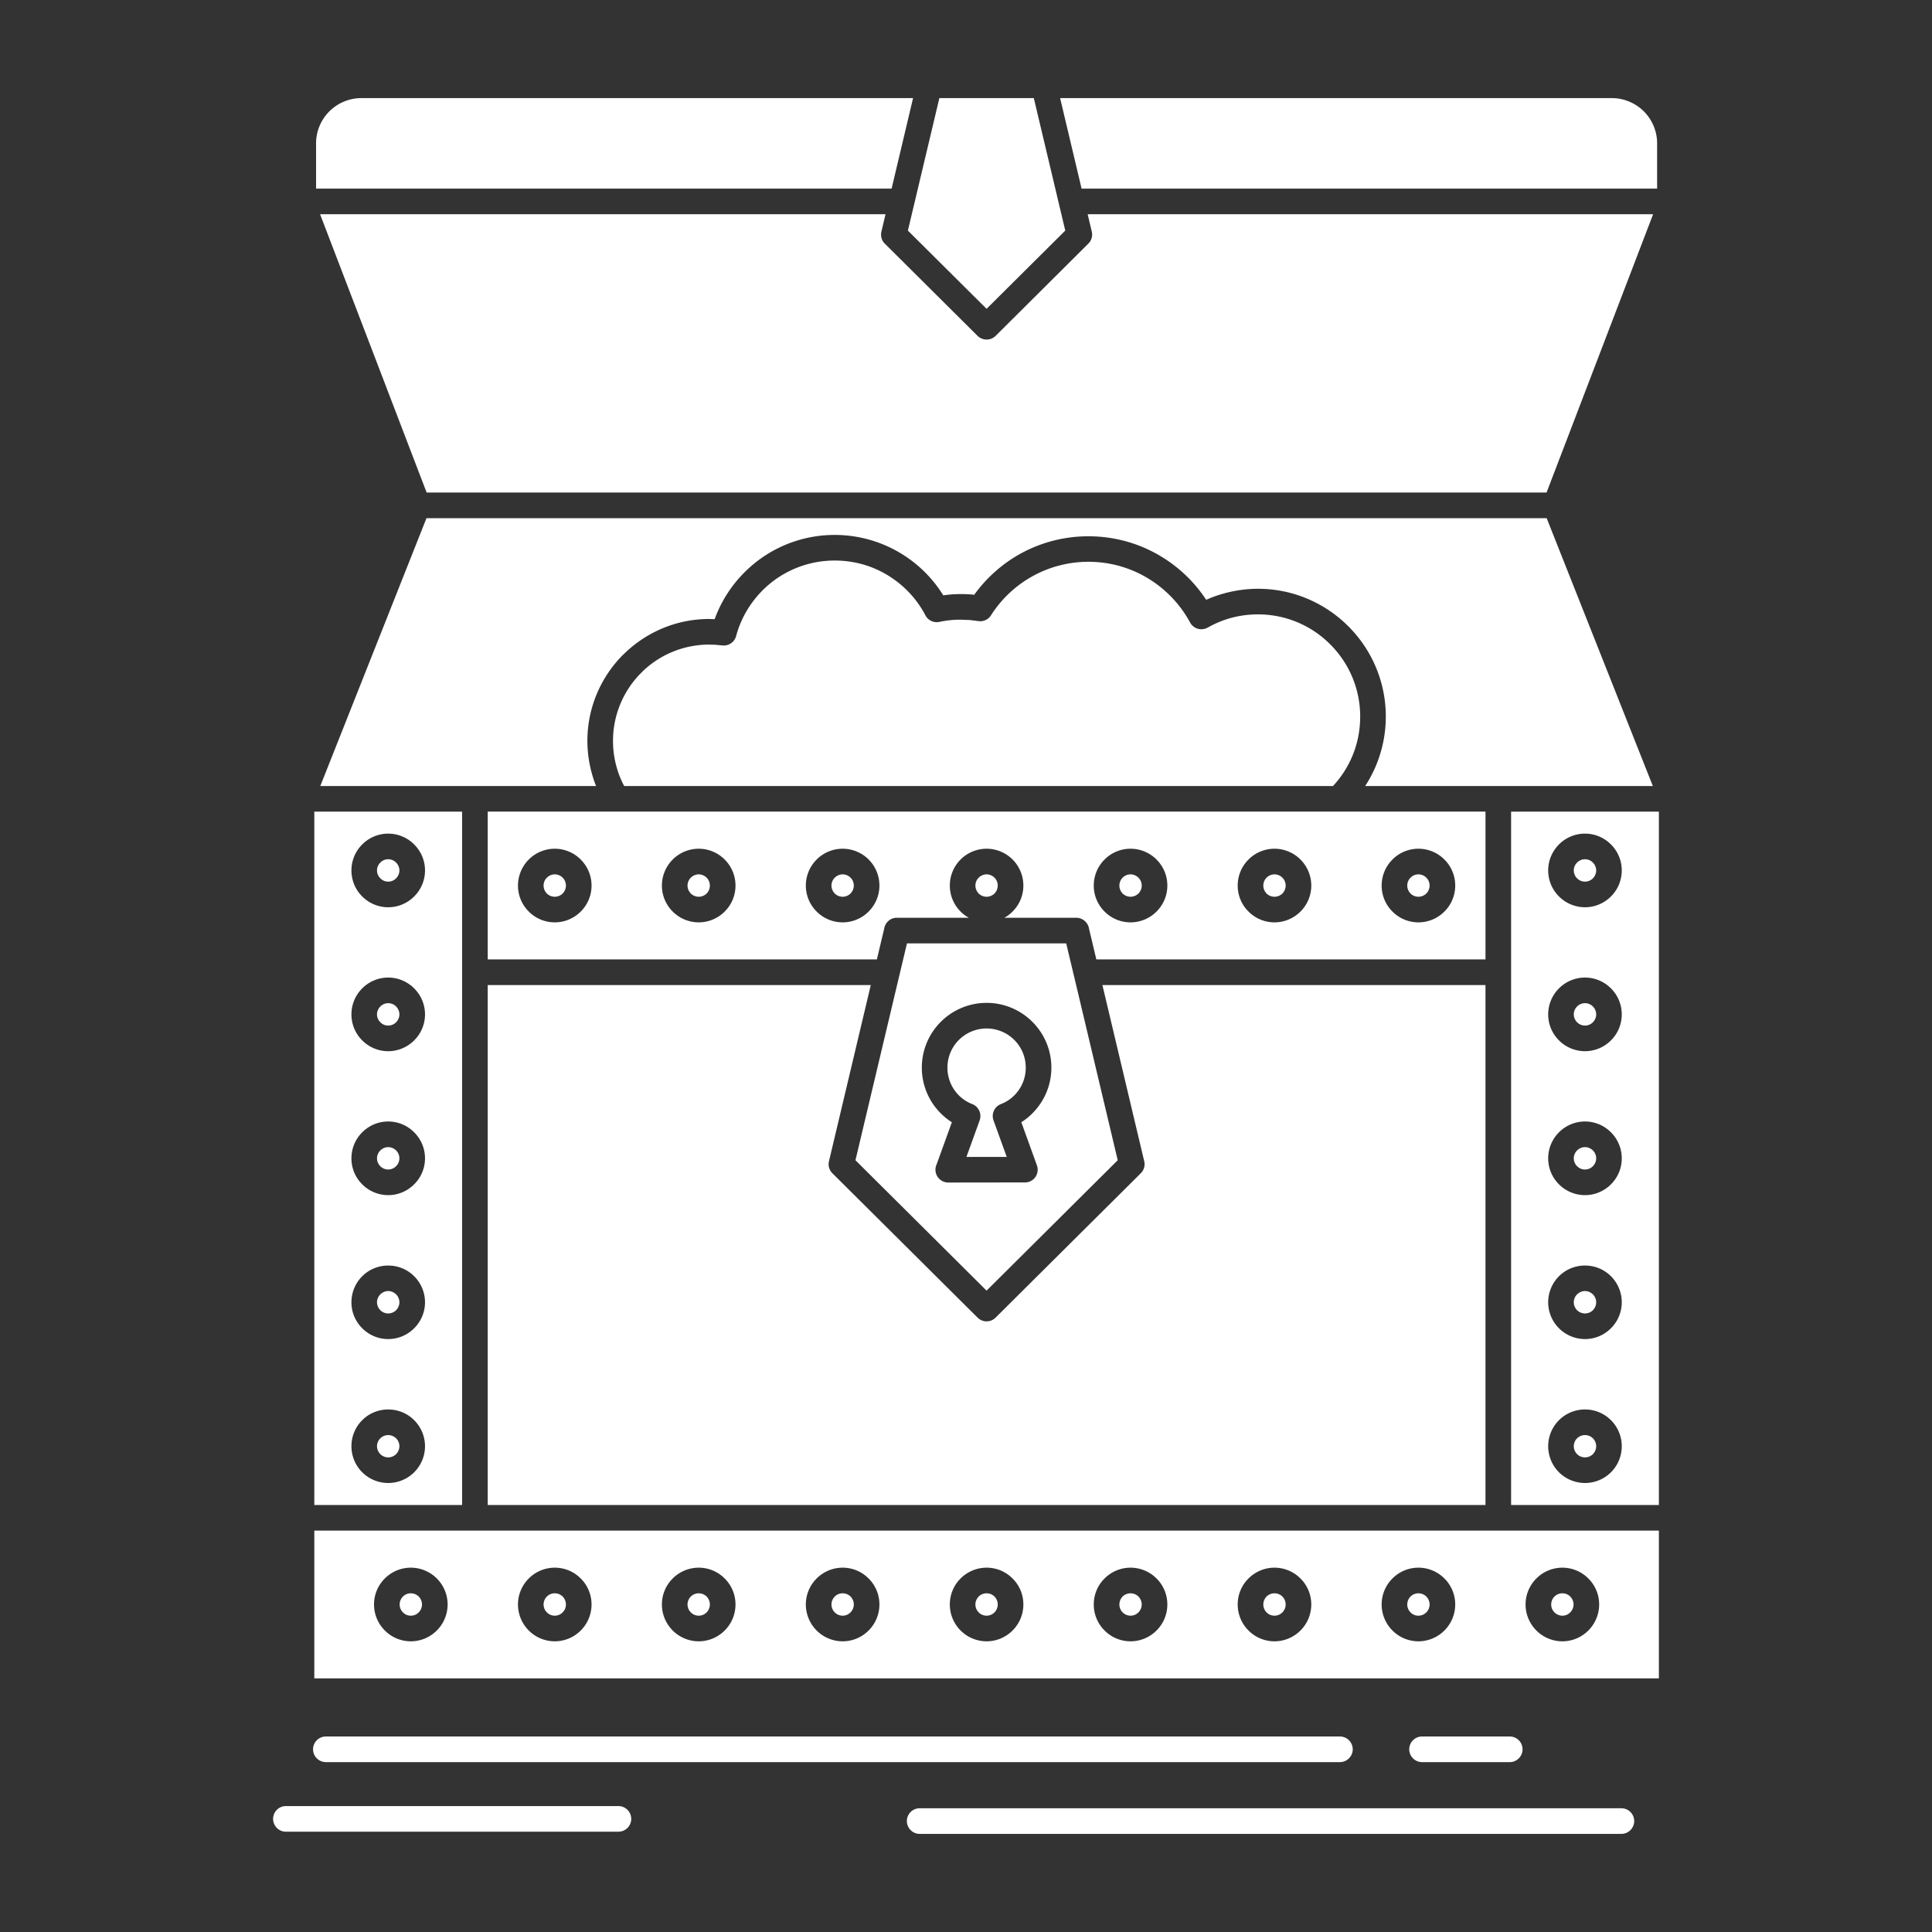 <svg viewBox="0 0 512 512" xml:space="preserve" xmlns="http://www.w3.org/2000/svg" enable-background="new 0 0 512 512"><rect x="0" y="0" width="512" height="512" fill="#333333" stroke="none"/><path d="M439.622 405.625H83.294v39.165h356.328v-39.165zm-39.166-190.529v183.74h39.166v-183.74h-39.166zM122.46 257.821v-42.726H83.294v183.739h39.166V257.821zm179.861 53.105-38.476 38.255a3.365 3.365 0 0 1-4.775 0l-38.337-38.116c-.896-.801-1.353-2.07-1.049-3.313l11.083-46.701H129.249v137.784h264.418V261.051H292.149l11.083 46.701a3.362 3.362 0 0 1-.911 3.174zm-40.864 31.105 34.751-34.556-11.607-48.909-.013-.055-.027-.083-2.003-8.419h-42.201l-1.958 8.226-.014.083-.014.083-.028.056-.014.082-.014.055-11.606 48.882 34.748 34.555zm7.342-66.435c-1.876-1.877-4.485-3.035-7.342-3.035s-5.464 1.158-7.342 3.035a10.358 10.358 0 0 0-3.036 7.342c0 2.182.664 4.196 1.795 5.853a10.215 10.215 0 0 0 4.803 3.809c1.683.663 2.553 2.566 1.944 4.306l-3.504 9.688h10.681l-3.479-9.604a3.4 3.4 0 0 1 1.918-4.389 10.214 10.214 0 0 0 4.803-3.809 10.332 10.332 0 0 0 1.795-5.853 10.34 10.34 0 0 0-3.036-7.343zm-7.342-9.825c4.748 0 9.04 1.932 12.131 5.024a17.098 17.098 0 0 1 5.038 12.143c0 3.563-1.104 6.9-2.996 9.661-1.311 1.904-2.993 3.561-4.968 4.803l4.142 11.454c.619 1.739-.291 3.698-2.043 4.306-.388.139-.76.194-1.146.194l-20.314.026a3.394 3.394 0 0 1-3.078-4.83l4.03-11.151c-1.974-1.242-3.657-2.898-4.981-4.803a17.164 17.164 0 0 1-2.981-9.661 17.1 17.1 0 0 1 5.036-12.143 17.136 17.136 0 0 1 12.13-5.023zM110.965 423.096a3.008 3.008 0 0 0-2.085-.855c-.828 0-1.574.331-2.097.855a3.013 3.013 0 0 0-.871 2.099c0 .827.332 1.572.871 2.098a2.867 2.867 0 0 0 2.097.882c.8 0 1.546-.33 2.085-.882a2.922 2.922 0 0 0 .868-2.098c0-.802-.332-1.547-.868-2.099zm-2.085-7.646a9.74 9.74 0 0 1 6.888 2.87 9.706 9.706 0 0 1 2.855 6.874 9.768 9.768 0 0 1-2.855 6.899 9.737 9.737 0 0 1-6.888 2.871 9.693 9.693 0 0 1-6.899-2.871 9.705 9.705 0 0 1-2.857-6.899 9.641 9.641 0 0 1 2.857-6.874 9.698 9.698 0 0 1 6.899-2.87zm40.227 7.646a2.947 2.947 0 0 0-2.083-.855c-.829 0-1.574.331-2.099.855a3.02 3.02 0 0 0-.869 2.099c0 .827.332 1.572.869 2.098.524.552 1.27.882 2.099.882.814 0 1.56-.33 2.083-.882a2.917 2.917 0 0 0 .871-2.098 3.01 3.01 0 0 0-.871-2.099zm-2.082-7.646a9.705 9.705 0 0 1 6.885 2.87 9.7 9.7 0 0 1 2.857 6.874 9.762 9.762 0 0 1-2.857 6.899 9.712 9.712 0 0 1-13.785 0 9.763 9.763 0 0 1-2.856-6.899 9.702 9.702 0 0 1 2.856-6.874 9.72 9.72 0 0 1 6.9-2.87zm40.242 7.646a3.012 3.012 0 0 0-2.097-.855c-.814 0-1.56.331-2.099.855-.524.553-.869 1.297-.869 2.099 0 .827.344 1.572.869 2.098a2.923 2.923 0 0 0 2.099.882c.814 0 1.558-.33 2.097-.882a2.966 2.966 0 0 0 .856-2.098c0-.802-.332-1.547-.856-2.099zm-2.098-7.646a9.69 9.69 0 0 1 6.886 2.87 9.641 9.641 0 0 1 2.857 6.874 9.703 9.703 0 0 1-2.857 6.899 9.687 9.687 0 0 1-6.886 2.871 9.743 9.743 0 0 1-6.901-2.871c-1.751-1.767-2.857-4.195-2.857-6.899a9.703 9.703 0 0 1 2.857-6.874 9.752 9.752 0 0 1 6.901-2.87zm40.228 7.646a2.951 2.951 0 0 0-2.083-.855c-.814 0-1.56.331-2.099.855-.525.553-.869 1.297-.869 2.099 0 .827.344 1.572.869 2.098a2.92 2.92 0 0 0 2.099.882c.814 0 1.558-.33 2.083-.882a2.917 2.917 0 0 0 .871-2.098 3.01 3.01 0 0 0-.871-2.099zm-2.083-7.646a9.688 9.688 0 0 1 6.885 2.87 9.7 9.7 0 0 1 2.857 6.874 9.762 9.762 0 0 1-2.857 6.899 9.684 9.684 0 0 1-6.885 2.871 9.741 9.741 0 0 1-6.901-2.871 9.763 9.763 0 0 1-2.857-6.899 9.7 9.7 0 0 1 2.857-6.874 9.752 9.752 0 0 1 6.901-2.87zm40.242 7.646c-.539-.524-1.284-.855-2.099-.855s-1.559.331-2.097.855c-.524.553-.869 1.297-.869 2.099 0 .827.345 1.572.869 2.098.538.552 1.282.882 2.097.882s1.56-.33 2.099-.882a2.965 2.965 0 0 0 .854-2.098c0-.802-.33-1.547-.854-2.099zm-2.099-7.646a9.693 9.693 0 0 1 6.888 2.87 9.64 9.64 0 0 1 2.856 6.874 9.707 9.707 0 0 1-2.856 6.899 9.688 9.688 0 0 1-6.888 2.871 9.742 9.742 0 0 1-6.899-2.871 9.751 9.751 0 0 1-2.843-6.899 9.687 9.687 0 0 1 2.843-6.874 9.75 9.75 0 0 1 6.899-2.87zm40.243 7.646a3.013 3.013 0 0 0-2.099-.855c-.813 0-1.558.331-2.097.855a3.065 3.065 0 0 0-.856 2.099c0 .827.332 1.572.856 2.098a2.918 2.918 0 0 0 2.097.882 2.92 2.92 0 0 0 2.099-.882 2.973 2.973 0 0 0 .869-2.098c0-.802-.343-1.547-.869-2.099zm-2.098-7.646a9.745 9.745 0 0 1 6.901 2.87 9.703 9.703 0 0 1 2.857 6.874 9.766 9.766 0 0 1-2.857 6.899 9.743 9.743 0 0 1-6.901 2.871 9.688 9.688 0 0 1-6.886-2.871 9.704 9.704 0 0 1-2.856-6.899 9.644 9.644 0 0 1 2.856-6.874 9.694 9.694 0 0 1 6.886-2.87zm40.244 7.646a2.966 2.966 0 0 0-2.099-.855c-.814 0-1.56.331-2.097.855a3.062 3.062 0 0 0-.857 2.099c0 .827.332 1.572.857 2.098a2.913 2.913 0 0 0 2.097.882c.828 0 1.573-.33 2.099-.882a2.922 2.922 0 0 0 .868-2.098c0-.802-.331-1.547-.868-2.099zm-2.099-7.646a9.74 9.74 0 0 1 6.899 2.87 9.7 9.7 0 0 1 2.857 6.874 9.762 9.762 0 0 1-2.857 6.899 9.738 9.738 0 0 1-6.899 2.871 9.687 9.687 0 0 1-6.886-2.871 9.7 9.7 0 0 1-2.857-6.899 9.641 9.641 0 0 1 2.857-6.874 9.694 9.694 0 0 1 6.886-2.87zm40.241 7.646a3.008 3.008 0 0 0-2.097-.855c-.814 0-1.56.331-2.085.855a3.019 3.019 0 0 0-.868 2.099c0 .827.331 1.572.868 2.098a2.867 2.867 0 0 0 2.085.882c.813 0 1.56-.33 2.097-.882a2.917 2.917 0 0 0 .871-2.098 3.01 3.01 0 0 0-.871-2.099zm-2.096-7.646a9.717 9.717 0 0 1 6.899 2.87 9.695 9.695 0 0 1 2.857 6.874 9.762 9.762 0 0 1-2.857 6.899 9.715 9.715 0 0 1-6.899 2.871 9.681 9.681 0 0 1-6.886-2.871 9.763 9.763 0 0 1-2.856-6.899 9.702 9.702 0 0 1 2.856-6.874 9.687 9.687 0 0 1 6.886-2.87zm40.241 7.646a2.95 2.95 0 0 0-2.082-.855c-.814 0-1.561.331-2.1.855a3.023 3.023 0 0 0-.868 2.099c0 .827.332 1.572.868 2.098a2.923 2.923 0 0 0 2.1.882 2.86 2.86 0 0 0 2.082-.882 2.917 2.917 0 0 0 .871-2.098 3.01 3.01 0 0 0-.871-2.099zm-2.082-7.646a9.71 9.71 0 0 1 6.885 2.87 9.695 9.695 0 0 1 2.857 6.874 9.762 9.762 0 0 1-2.857 6.899c-1.765 1.767-4.195 2.871-6.885 2.871a9.722 9.722 0 0 1-6.902-2.871c-1.751-1.767-2.856-4.195-2.856-6.899a9.707 9.707 0 0 1 2.856-6.874 9.726 9.726 0 0 1 6.902-2.87zM104.974 232.76c.524-.524.87-1.27.87-2.098 0-.8-.346-1.546-.87-2.069a2.912 2.912 0 0 0-2.097-.884 2.86 2.86 0 0 0-2.084.884 2.913 2.913 0 0 0-.883 2.069c0 .828.346 1.573.883 2.098a2.862 2.862 0 0 0 2.084.883c.814 0 1.56-.33 2.097-.883zm7.659-2.098a9.667 9.667 0 0 1-2.871 6.9c-1.751 1.767-4.194 2.87-6.886 2.87s-5.134-1.104-6.887-2.87c-1.766-1.738-2.855-4.195-2.855-6.9a9.69 9.69 0 0 1 2.855-6.872c1.753-1.767 4.195-2.871 6.887-2.871s5.134 1.104 6.886 2.871c1.768 1.767 2.871 4.194 2.871 6.872zm-7.659 40.242c.524-.523.87-1.27.87-2.07 0-.828-.346-1.572-.87-2.098a2.915 2.915 0 0 0-2.097-.883c-.814 0-1.56.331-2.084.883a2.933 2.933 0 0 0-.883 2.098c0 .801.346 1.547.883 2.07a2.862 2.862 0 0 0 2.084.883c.814 0 1.56-.33 2.097-.883zm7.659-2.07a9.653 9.653 0 0 1-2.871 6.873c-1.751 1.767-4.194 2.871-6.886 2.871s-5.134-1.104-6.887-2.871a9.643 9.643 0 0 1-2.855-6.873 9.708 9.708 0 0 1 2.855-6.9c1.753-1.766 4.195-2.869 6.887-2.869s5.134 1.104 6.886 2.869a9.714 9.714 0 0 1 2.871 6.9zm-7.659 40.215a2.96 2.96 0 0 0 .87-2.07c0-.828-.346-1.572-.87-2.098-.537-.524-1.283-.883-2.097-.883-.814 0-1.56.358-2.084.883a2.933 2.933 0 0 0-.883 2.098c0 .801.346 1.545.883 2.098a2.955 2.955 0 0 0 2.084.855c.814 0 1.56-.331 2.097-.883zm7.659-2.07a9.653 9.653 0 0 1-2.871 6.873c-1.751 1.766-4.194 2.871-6.886 2.871s-5.134-1.105-6.887-2.871a9.643 9.643 0 0 1-2.855-6.873 9.706 9.706 0 0 1 2.855-6.9c1.753-1.766 4.195-2.871 6.887-2.871s5.134 1.105 6.886 2.871a9.71 9.71 0 0 1 2.871 6.9zm-7.659 40.242c.524-.552.87-1.297.87-2.098 0-.828-.346-1.573-.87-2.098-.537-.523-1.283-.883-2.097-.883-.814 0-1.56.359-2.084.883a2.931 2.931 0 0 0-.883 2.098c0 .801.346 1.546.883 2.098a2.956 2.956 0 0 0 2.084.856c.814 0 1.56-.332 2.097-.856zm7.659-2.098a9.65 9.65 0 0 1-2.871 6.873c-1.751 1.766-4.194 2.87-6.886 2.87s-5.134-1.104-6.887-2.87a9.641 9.641 0 0 1-2.855-6.873 9.708 9.708 0 0 1 2.855-6.9c1.753-1.767 4.195-2.842 6.887-2.842s5.134 1.075 6.886 2.842a9.714 9.714 0 0 1 2.871 6.9zm-7.659 40.242c.524-.552.87-1.297.87-2.098 0-.828-.346-1.573-.87-2.098a3.012 3.012 0 0 0-2.097-.855c-.814 0-1.56.332-2.084.855a2.931 2.931 0 0 0-.883 2.098c0 .801.346 1.546.883 2.098a2.951 2.951 0 0 0 2.084.855 2.995 2.995 0 0 0 2.097-.855zm7.659-2.097a9.764 9.764 0 0 1-2.871 6.9c-1.751 1.739-4.194 2.843-6.886 2.843s-5.134-1.104-6.887-2.843a9.757 9.757 0 0 1-2.855-6.9 9.704 9.704 0 0 1 2.855-6.899c1.753-1.767 4.195-2.844 6.887-2.844s5.134 1.077 6.886 2.844a9.71 9.71 0 0 1 2.871 6.899zM422.137 232.76c.524-.524.87-1.27.87-2.098 0-.8-.346-1.546-.87-2.069a2.913 2.913 0 0 0-2.098-.884c-.813 0-1.56.331-2.097.884a2.894 2.894 0 0 0-.87 2.069c0 .828.331 1.573.87 2.098a2.911 2.911 0 0 0 2.097.883c.815 0 1.561-.33 2.098-.883zm7.644-2.098c0 2.705-1.089 5.162-2.856 6.9a9.677 9.677 0 0 1-6.886 2.87 9.74 9.74 0 0 1-6.899-2.87 9.712 9.712 0 0 1-2.856-6.9c0-2.678 1.104-5.105 2.856-6.872a9.738 9.738 0 0 1 6.899-2.871 9.68 9.68 0 0 1 6.886 2.871 9.686 9.686 0 0 1 2.856 6.872zm-7.644 40.242c.524-.523.87-1.27.87-2.07 0-.828-.346-1.572-.87-2.098a2.916 2.916 0 0 0-2.098-.883c-.813 0-1.56.331-2.097.883a2.914 2.914 0 0 0-.87 2.098c0 .801.331 1.547.87 2.07a2.911 2.911 0 0 0 2.097.883c.815 0 1.561-.33 2.098-.883zm7.644-2.07a9.64 9.64 0 0 1-2.856 6.873 9.678 9.678 0 0 1-6.886 2.871 9.737 9.737 0 0 1-6.899-2.871 9.698 9.698 0 0 1-2.856-6.873 9.767 9.767 0 0 1 2.856-6.9 9.74 9.74 0 0 1 6.899-2.869 9.686 9.686 0 0 1 6.886 2.869 9.705 9.705 0 0 1 2.856 6.9zm-7.644 40.215a2.96 2.96 0 0 0 .87-2.07c0-.828-.346-1.572-.87-2.098-.537-.524-1.283-.883-2.098-.883-.813 0-1.56.358-2.097.883a2.914 2.914 0 0 0-.87 2.098c0 .801.331 1.545.87 2.07a2.915 2.915 0 0 0 2.097.883c.815 0 1.561-.331 2.098-.883zm7.644-2.07a9.64 9.64 0 0 1-2.856 6.873 9.682 9.682 0 0 1-6.886 2.871 9.74 9.74 0 0 1-6.899-2.871 9.698 9.698 0 0 1-2.856-6.873 9.766 9.766 0 0 1 2.856-6.9 9.742 9.742 0 0 1 6.899-2.871 9.684 9.684 0 0 1 6.886 2.871 9.701 9.701 0 0 1 2.856 6.9zm-7.644 40.242c.524-.552.87-1.297.87-2.098 0-.828-.346-1.573-.87-2.098-.537-.523-1.283-.883-2.098-.883-.813 0-1.56.359-2.097.883a2.913 2.913 0 0 0-.87 2.098c0 .801.331 1.546.87 2.098a3.009 3.009 0 0 0 2.097.856 3.01 3.01 0 0 0 2.098-.856zm7.644-2.098a9.638 9.638 0 0 1-2.856 6.873 9.681 9.681 0 0 1-6.886 2.87 9.74 9.74 0 0 1-6.899-2.87 9.696 9.696 0 0 1-2.856-6.873 9.767 9.767 0 0 1 2.856-6.9 9.713 9.713 0 0 1 6.899-2.842c2.692 0 5.135 1.075 6.886 2.842a9.705 9.705 0 0 1 2.856 6.9zm-7.644 40.242c.524-.552.87-1.297.87-2.098 0-.828-.346-1.573-.87-2.098a3.013 3.013 0 0 0-2.098-.855c-.813 0-1.56.332-2.097.855a2.913 2.913 0 0 0-.87 2.098c0 .801.331 1.546.87 2.098a3.004 3.004 0 0 0 4.195 0zm7.644-2.097a9.75 9.75 0 0 1-2.856 6.9 9.77 9.77 0 0 1-6.886 2.843 9.83 9.83 0 0 1-6.899-2.843 9.813 9.813 0 0 1-2.856-6.9 9.763 9.763 0 0 1 2.856-6.899 9.715 9.715 0 0 1 6.899-2.844 9.656 9.656 0 0 1 6.886 2.844 9.7 9.7 0 0 1 2.856 6.899zM149.107 232.594a2.971 2.971 0 0 0-2.083-.883c-.829 0-1.574.358-2.099.883a2.922 2.922 0 0 0-.869 2.098c0 .801.332 1.547.869 2.099.524.523 1.27.855 2.099.855.814 0 1.56-.332 2.083-.855a3.013 3.013 0 0 0 .871-2.099c0-.829-.332-1.573-.871-2.098zm-2.082-7.672a9.708 9.708 0 0 1 6.885 2.869c1.753 1.768 2.857 4.196 2.857 6.9a9.697 9.697 0 0 1-2.857 6.873 9.708 9.708 0 0 1-13.785 0 9.696 9.696 0 0 1-2.856-6.873 9.77 9.77 0 0 1 2.856-6.9 9.715 9.715 0 0 1 6.9-2.869zm40.242 7.672c-.539-.524-1.283-.883-2.097-.883-.814 0-1.56.358-2.099.883a2.975 2.975 0 0 0-.869 2.098c0 .801.344 1.547.869 2.099a3.02 3.02 0 0 0 2.099.855c.814 0 1.558-.332 2.097-.855a3.065 3.065 0 0 0 .856-2.099c0-.829-.332-1.573-.856-2.098zm-2.098-7.672a9.693 9.693 0 0 1 6.886 2.869 9.71 9.71 0 0 1 2.857 6.9 9.639 9.639 0 0 1-2.857 6.873 9.69 9.69 0 0 1-6.886 2.871 9.747 9.747 0 0 1-6.901-2.871 9.705 9.705 0 0 1-2.857-6.873c0-2.704 1.105-5.133 2.857-6.9a9.747 9.747 0 0 1 6.901-2.869zm40.242 7.672c-.539-.524-1.283-.883-2.097-.883-.814 0-1.56.358-2.099.883a2.971 2.971 0 0 0-.869 2.098c0 .801.344 1.547.869 2.099a3.019 3.019 0 0 0 2.099.855c.814 0 1.558-.332 2.083-.855a3.013 3.013 0 0 0 .871-2.099 2.96 2.96 0 0 0-.857-2.098zm-2.097-7.672a9.748 9.748 0 0 1 9.742 9.769 9.697 9.697 0 0 1-2.857 6.873 9.688 9.688 0 0 1-6.885 2.871 9.745 9.745 0 0 1-6.901-2.871 9.697 9.697 0 0 1-2.857-6.873 9.766 9.766 0 0 1 2.857-6.9 9.747 9.747 0 0 1 6.901-2.869zm40.242 7.672c-.539-.524-1.284-.883-2.099-.883s-1.559.358-2.097.883a2.975 2.975 0 0 0-.869 2.098c0 .801.345 1.547.869 2.099.538.523 1.282.855 2.097.855s1.56-.332 2.099-.855a3.064 3.064 0 0 0 .854-2.099c0-.829-.33-1.573-.854-2.098zm-2.099-7.672a9.75 9.75 0 0 1 9.744 9.769 9.642 9.642 0 0 1-2.856 6.873 9.12 9.12 0 0 1-2.182 1.656h19.376l.057.027h.136l.042.027h.097l.207.055.068.029h.07c.137.055.262.082.386.165h.028l.219.11.043.027h.027l.041.027.014.028c.152.083.275.165.4.275l.056.028.055.055.193.193h.014l.042.055h.014l.026.056h.015l.082.11h.015l.069.109h.013l.028.056.014.028.028.027.026.027.014.027.015.028.027.027.028.056.026.027.014.055.015.028.028.026.014.029.014.027.026.027v.055l.028.027.014.029.015.026.014.027.015.056.012.027.015.027.014.028.014.056v.027l.083.192.014.056v.027l.014.056v.027l.041.165v.027l1.96 8.227H393.67v-39.166H129.25v39.166h103.132l1.958-8.227v-.027l.042-.165v-.027l.014-.056v-.027l.014-.056.068-.192.014-.027.014-.056.083-.192.014-.029.028-.027v-.055l.026-.027.014-.027.014-.029.014-.026.028-.028.014-.055.026-.027.028-.056.028-.027.026-.056.028-.027.014-.056h.014l.028-.056h.026l.07-.109h.014l.083-.11.096-.11.207-.193.055-.055a3.25 3.25 0 0 1 1.214-.662l.346-.084h.097l.042-.027h.026c.153-.027.318-.027.471-.027h19.072a9.434 9.434 0 0 1-2.195-1.656 9.685 9.685 0 0 1-2.843-6.873 9.754 9.754 0 0 1 2.843-6.9 9.762 9.762 0 0 1 6.9-2.865zm40.243 7.672c-.538-.524-1.284-.883-2.099-.883-.813 0-1.558.358-2.097.883a2.965 2.965 0 0 0-.856 2.098c0 .801.332 1.547.856 2.099a3.016 3.016 0 0 0 2.097.855c.814 0 1.561-.332 2.099-.855.525-.552.869-1.298.869-2.099 0-.829-.343-1.573-.869-2.098zm-2.098-7.672a9.748 9.748 0 0 1 6.901 2.869c1.752 1.768 2.857 4.196 2.857 6.9a9.7 9.7 0 0 1-2.857 6.873 9.747 9.747 0 0 1-6.901 2.871 9.693 9.693 0 0 1-6.886-2.871 9.638 9.638 0 0 1-2.856-6.873 9.71 9.71 0 0 1 2.856-6.9 9.689 9.689 0 0 1 6.886-2.869zm40.244 7.672a2.99 2.99 0 0 0-2.099-.883c-.814 0-1.56.358-2.097.883a2.961 2.961 0 0 0-.857 2.098c0 .801.332 1.547.857 2.099a3.01 3.01 0 0 0 2.097.855c.828 0 1.573-.332 2.099-.855a3.019 3.019 0 0 0 .868-2.099c0-.829-.331-1.573-.868-2.098zm-2.099-7.672a9.743 9.743 0 0 1 6.899 2.869c1.753 1.768 2.857 4.196 2.857 6.9a9.697 9.697 0 0 1-2.857 6.873 9.742 9.742 0 0 1-6.899 2.871 9.69 9.69 0 0 1-6.886-2.871 9.635 9.635 0 0 1-2.857-6.873 9.707 9.707 0 0 1 2.857-6.9 9.689 9.689 0 0 1 6.886-2.869zm40.241 7.672a2.98 2.98 0 0 0-2.097-.883c-.814 0-1.56.358-2.085.883a2.92 2.92 0 0 0-.868 2.098c0 .801.331 1.547.868 2.099a2.962 2.962 0 0 0 2.085.855c.813 0 1.56-.332 2.097-.855a3.013 3.013 0 0 0 .871-2.099c0-.829-.332-1.573-.871-2.098zm-2.096-7.672a9.696 9.696 0 0 1 6.899 2.869 9.705 9.705 0 0 1 2.857 6.9 9.697 9.697 0 0 1-2.857 6.873 9.72 9.72 0 0 1-6.899 2.871 9.685 9.685 0 0 1-6.886-2.871 9.696 9.696 0 0 1-2.856-6.873 9.77 9.77 0 0 1 2.856-6.9 9.682 9.682 0 0 1 6.886-2.869zm63.26-174.936V37.98c0-3.285-1.352-6.294-3.519-8.475-2.181-2.152-5.188-3.504-8.487-3.504H280.943l5.688 23.984h152.521zm-202.867 0 5.688-23.984H95.77c-3.313 0-6.306 1.352-8.487 3.504-2.167 2.181-3.52 5.189-3.52 8.475v12.006h152.522zm51.96 6.79 1.09 4.609a3.361 3.361 0 0 1-.911 3.174l-24.578 24.455c-1.312 1.296-3.45 1.296-4.775 0l-24.454-24.317a3.38 3.38 0 0 1-1.035-3.312l1.089-4.609H84.826l28.236 73.749h296.793l28.236-73.749H288.245zm-14.269-30.774H248.94l-6.638 27.959-.014.055-.013.028v.027l-.014.056-.014.055-.014.055v.027l-.014.056-.014.028v.027l-1.601 6.734 20.852 20.729 20.854-20.729-1.614-6.79-.015-.083-.014-.082-.028-.083-6.663-28.069zM165.42 208.305h187.839a27.024 27.024 0 0 0 5.106-7.894c1.353-3.201 2.097-6.762 2.097-10.515a26.93 26.93 0 0 0-7.935-19.129 26.922 26.922 0 0 0-19.155-7.948c-2.4 0-4.732.304-6.913.882a26.58 26.58 0 0 0-6.307 2.568l-.18.083a3.38 3.38 0 0 1-4.583-1.38 30.955 30.955 0 0 0-11.289-11.786c-4.553-2.733-9.921-4.306-15.648-4.306a30.589 30.589 0 0 0-14.698 3.754 30.733 30.733 0 0 0-11.013 10.24c-.663 1.214-2.057 1.959-3.506 1.711l-2.263-.275-2.304-.084c-1.021 0-1.986.027-2.885.138-.937.083-1.89.249-2.843.442-1.449.303-2.981-.359-3.697-1.739-2.292-4.389-5.77-8.06-10.005-10.626-4.071-2.484-8.86-3.892-14.008-3.892a27.035 27.035 0 0 0-16.463 5.548c-4.652 3.588-8.13 8.639-9.688 14.463a3.395 3.395 0 0 1-3.713 2.483l-1.711-.165-1.685-.055a25.415 25.415 0 0 0-17.858 7.286l-.179.192a25.445 25.445 0 0 0-7.479 18.052c0 2.456.344 4.829.993 7.065a23.692 23.692 0 0 0 1.973 4.887zM86.358 466.981c-1.878 0-3.396-1.546-3.396-3.396a3.393 3.393 0 0 1 3.396-3.395h268.736a3.402 3.402 0 0 1 3.396 3.395c0 1.85-1.532 3.396-3.396 3.396H86.358zm157.353 19.018c-1.863 0-3.381-1.546-3.381-3.396a3.39 3.39 0 0 1 3.381-3.395h185.974a3.402 3.402 0 0 1 3.396 3.395c0 1.85-1.532 3.396-3.396 3.396H243.711zm133.147-19.018c-1.878 0-3.396-1.546-3.396-3.396a3.393 3.393 0 0 1 3.396-3.395h23.253a3.39 3.39 0 0 1 3.381 3.395c0 1.85-1.518 3.396-3.381 3.396h-23.253zM75.759 485.419a3.39 3.39 0 0 1-3.381-3.395 3.39 3.39 0 0 1 3.381-3.396h88.128a3.402 3.402 0 0 1 3.396 3.396 3.402 3.402 0 0 1-3.396 3.395H75.759zm9.121-277.114h73.089a27.579 27.579 0 0 1-1.036-3.035 32.453 32.453 0 0 1-1.27-8.915c0-8.915 3.63-17.003 9.467-22.854l.221-.192c5.824-5.714 13.815-9.274 22.619-9.274l1.421.056c2.223-6.155 6.184-11.454 11.276-15.374a33.735 33.735 0 0 1 20.562-6.955 33.8 33.8 0 0 1 17.499 4.885 33.726 33.726 0 0 1 11.248 11.123l1.104-.137a31.893 31.893 0 0 1 3.588-.194c.925 0 1.878.028 2.856.11l.649.084a37.55 37.55 0 0 1 12.31-10.931 37.284 37.284 0 0 1 17.969-4.581c6.968 0 13.523 1.904 19.127 5.271a37.343 37.343 0 0 1 12.076 11.565c1.643-.746 3.339-1.324 5.078-1.794 2.786-.718 5.686-1.132 8.639-1.132 9.343 0 17.815 3.809 23.944 9.936 6.141 6.129 9.937 14.602 9.937 23.932 0 4.637-.952 9.08-2.663 13.137a34.242 34.242 0 0 1-2.803 5.271H438.022l-28.14-70.988H113.02l-28.14 70.986z" fill-rule="evenodd" clip-rule="evenodd" fill="#ffffff" class="fill-000000"></path></svg>